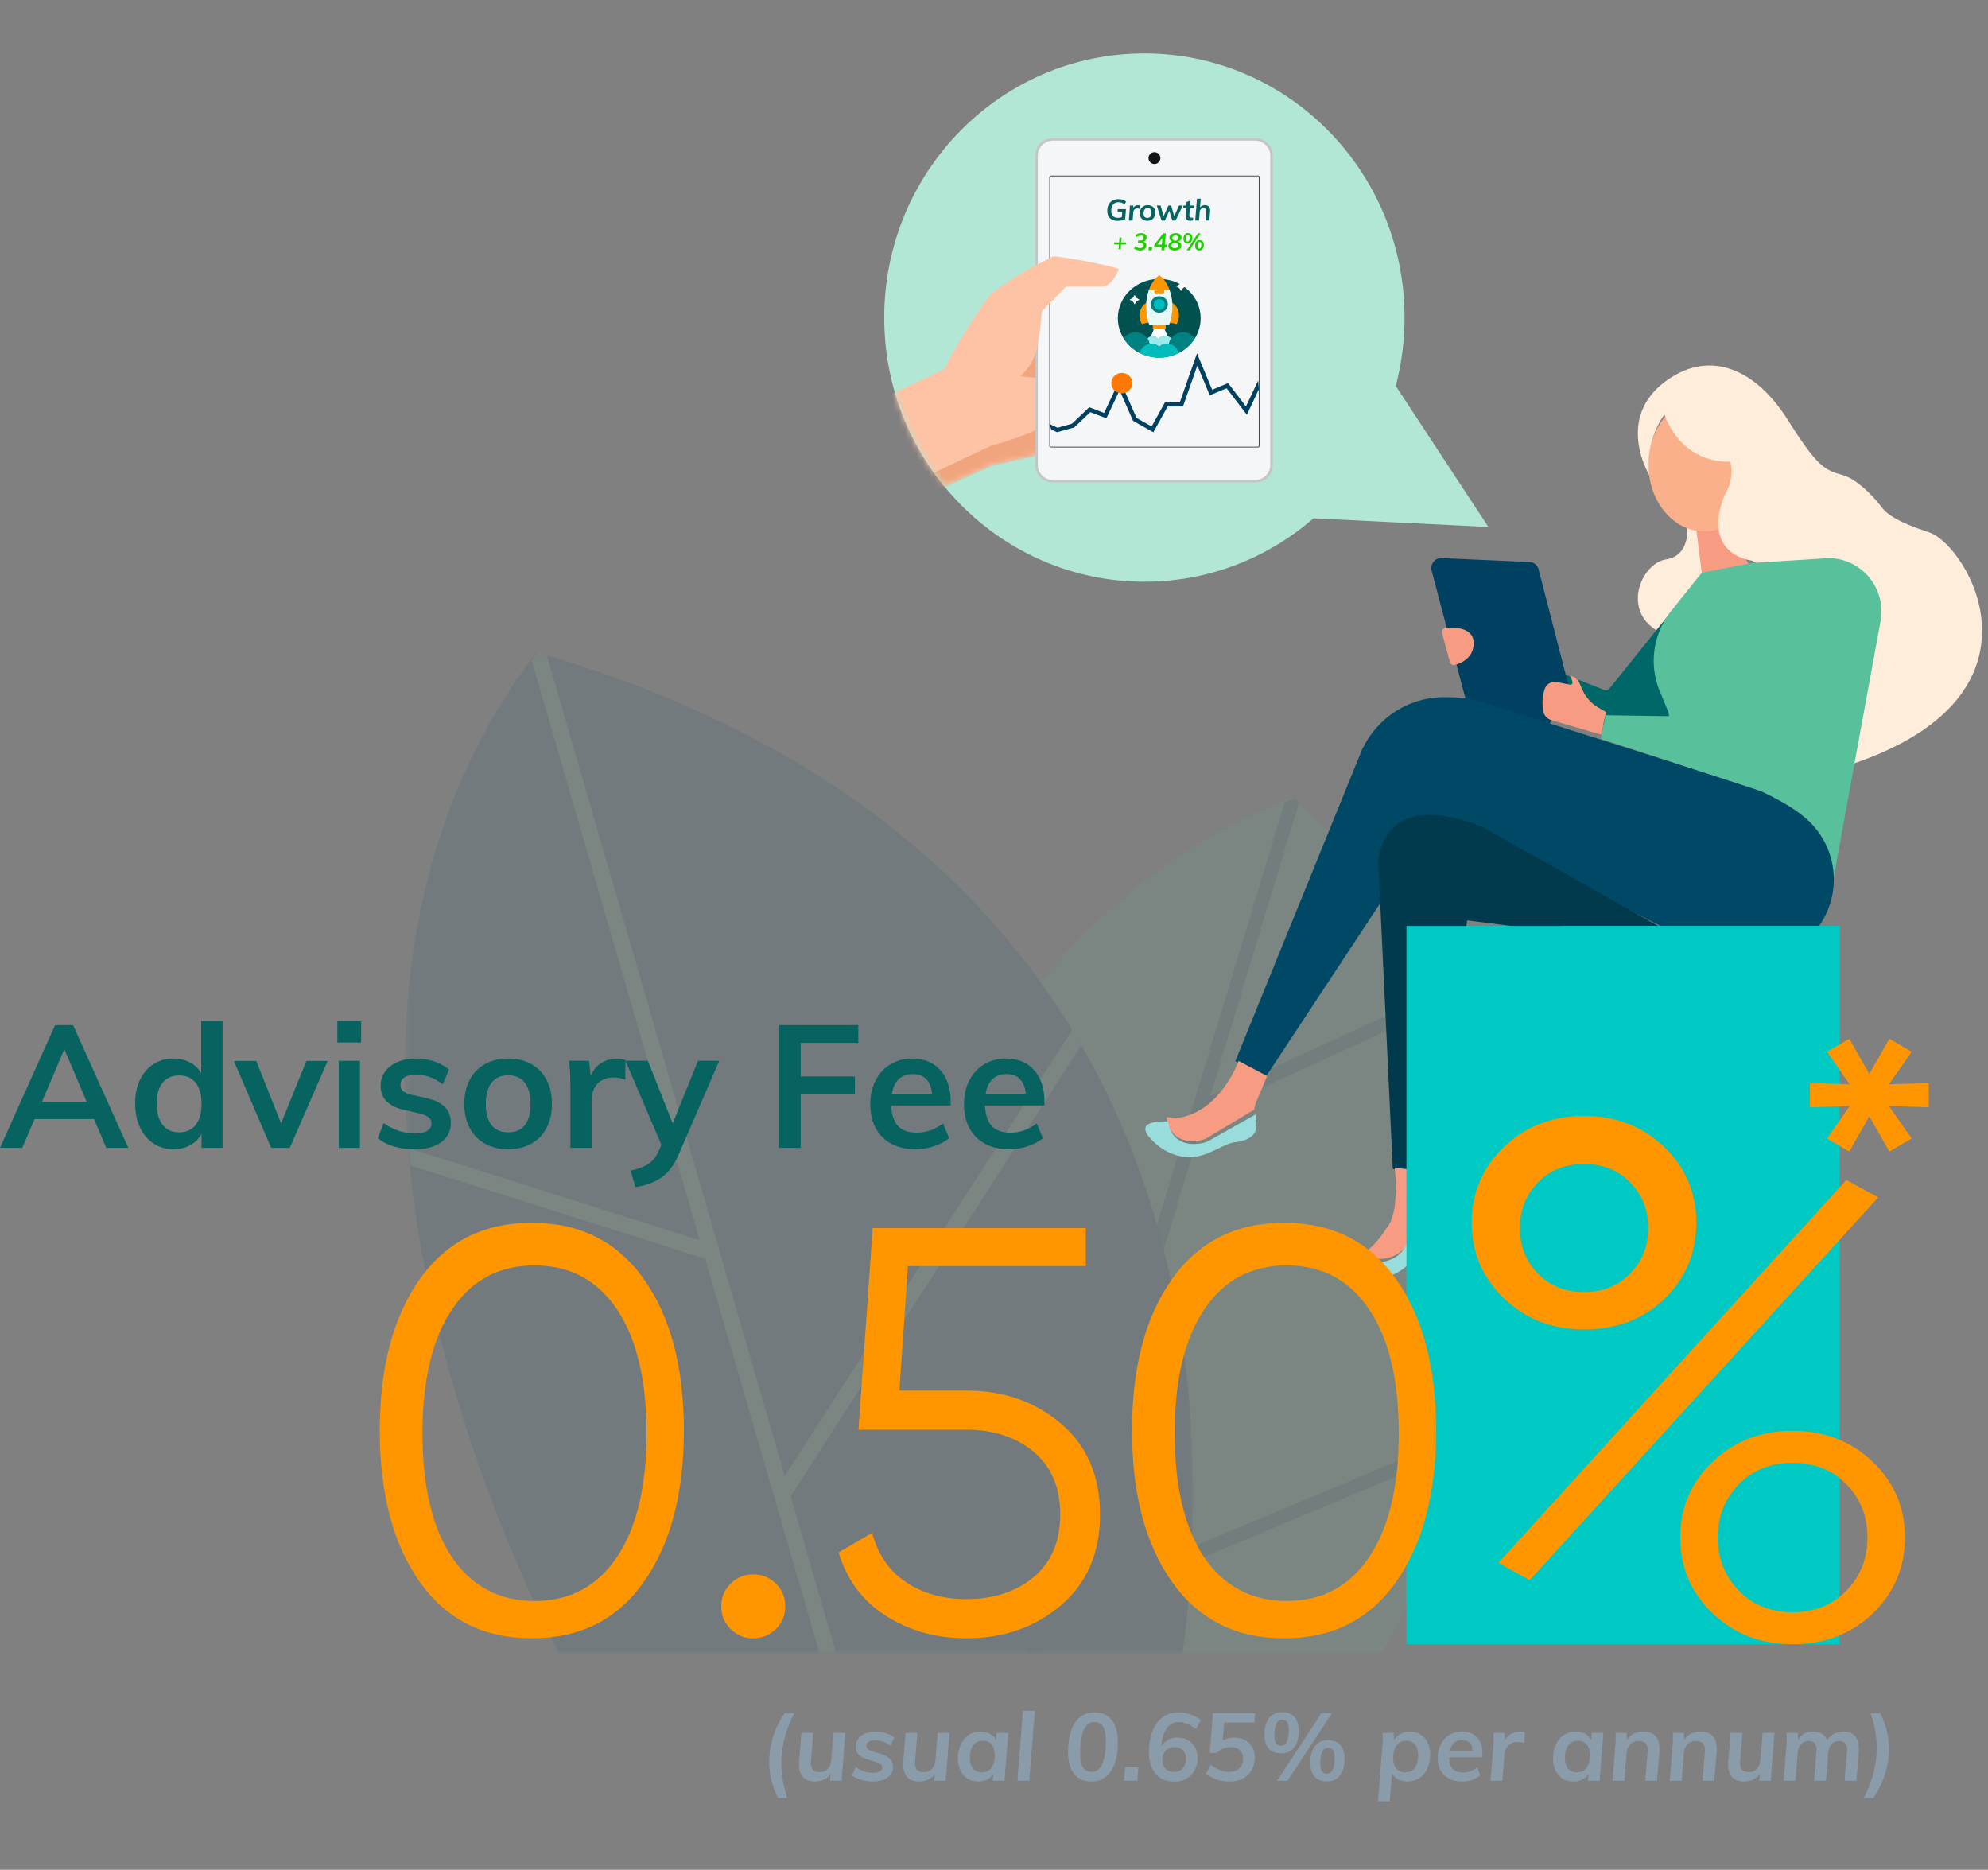<svg xmlns="http://www.w3.org/2000/svg" xmlns:xlink="http://www.w3.org/1999/xlink" width="335" height="315" viewBox="0 0 335 315">
    <rect x="0" y="0" width="335" height="315" fill="#808080" stroke="none"/>
    <defs>
        <path id="a" d="M.364.028H119.97v143.934H.364z"/>
        <path id="c" d="M.575.028h91.004v143.934H.575z"/>
        <path id="e" d="M.347.447h132.864v168.562H.347z"/>
        <path id="g" d="M.095.447H113.7V169.01H.095z"/>
        <path id="i" d="M86.2 56.02l15.61 23.755-29.47-1.457C64.676 84.978 54.722 89 43.842 89 19.63 89 0 69.076 0 44.5 0 19.923 19.629 0 43.842 0c24.213 0 43.842 19.923 43.842 44.5 0 3.984-.516 7.846-1.483 11.52z"/>
        <path id="k" d="M6.996 28.66c1.767 0 19.801-9.153 28.514-12.612 9.297-1.98 12.146-2.62 19.511-6.46 12.251-1.735 19.256-2.303 20.462-3.76 1.385-1.344.559-1.94-.098-2.14-.437-.132-3.494-.078-9.17.163L27.265.056 0 12.99c1.87 5.042 3.308 8.86 4.313 11.455 1.51 3.892 2.137 4.213 2.683 4.213z"/>
    </defs>
    <g fill="none" fill-rule="evenodd">
        <g opacity=".107">
            <g transform="translate(132.55 134.447)">
                <mask id="b" fill="#fff">
                    <use xlink:href="#a"/>
                </mask>
                <path fill="#59C09C" d="M.364 130.868S15.227 25.948 85.179.028c68.298 58.152 14.98 144.134 14.98 144.134L24.795 198.14.364 130.868z" mask="url(#b)"/>
            </g>
            <g transform="translate(156.805 134.447)">
                <mask id="d" fill="#fff">
                    <use xlink:href="#c"/>
                </mask>
                <path fill="#006769" d="M1.797 57.049l29.917 36.083L59.707.673c.542-.215 1.08-.439 1.63-.645.268.23.516.462.78.691L47.125 50.24 86.63 32.193c.18.373.347.747.521 1.12l.451.997-41.378 18.9-24.986 82.526 70.34-29.449c-.25.96-.503 1.913-.766 2.846l-70.45 29.496L2.62 197.227l-1.264.914-.781-2.165 30.33-100.177L.617 59.268c.388-.74.781-1.48 1.18-2.22" mask="url(#d)"/>
            </g>
            <g transform="translate(67.867 109.4)">
                <mask id="f" fill="#fff">
                    <use xlink:href="#e"/>
                </mask>
                <path fill="#004966" d="M30.46 176.852S-31.665 71.646 22.55.447C170.17 43.553 127.48 188.957 127.48 188.957l-97.02-12.105z" mask="url(#f)"/>
            </g>
            <g transform="translate(68.765 109.4)">
                <mask id="h" fill="#fff">
                    <use xlink:href="#g"/>
                </mask>
                <path fill="#59C09C" d="M21.82.447c.514.151 1.018.306 1.532.458l40.121 138.359 48.687-75.535c.526.853 1.037 1.707 1.54 2.566L64.464 142.68l11.577 39.925-2.9-.36-23.08-79.59v.002L.364 86.922c-.099-.964-.19-1.93-.27-2.9l49.068 15.535L20.82 1.811c.335-.453.655-.911 1-1.364" mask="url(#h)"/>
            </g>
        </g>
        <g transform="translate(149 9)">
            <mask id="j" fill="#fff">
                <use xlink:href="#i"/>
            </mask>
            <use fill="#B2E7D6" fill-rule="nonzero" xlink:href="#i"/>
            <g mask="url(#j)">
                <path fill="#F0A57E" d="M28.962 40.806l6.073 1.917-3.037 14.953c-9.327.598-13.991.598-13.991 0 0-.599 1.642-5.239 4.927-13.92l6.028-2.95z"/>
                <path fill="#FFDBC8" d="M34.927 35.422v.998c.567.235 1.398.278 2.125.318.484.027 1.253-.079 2.305-.318l-4.43-.998z"/>
                <g transform="translate(-17.048 53.101)">
                    <mask id="l" fill="#fff">
                        <use xlink:href="#k"/>
                    </mask>
                    <use fill="#FEC3A4" xlink:href="#k"/>
                    <path fill="#F0A57E" d="M6.996 28.935s4.824-1.604 10.463-4.15c6.211-2.803 13.484-6.648 18.05-8.462 9.298-1.98 12.147-2.62 19.512-6.46C67.272 8.13 74.277 7.562 75.483 6.105c1.385-1.344.559-1.94-.098-2.14-.437-.132-3.494-.078-9.17.163-3.256-.108-8.053-.576-14.39-1.402-2.703 3.38-5.229 7.139-16.77 10.265C22.123 19 19.683 20.63 5.945 26.126c-2.002 1.138 1.05 2.809 1.05 2.809z" mask="url(#l)"/>
                </g>
                <path fill="#FAB08A" d="M50.504 61.257c4.547-.654 7.227-1.201 7.931-2.051 1.385-1.345.56-1.942-.097-2.14-.374-.114-2.66-.09-6.855.069-.717.027-1.777 2.92-.979 4.122zM51.939 49.677c2.07-1.07 6.53-7.043 7.177-7.933.46-.995.54-1.995.46-2.572-.082-.576-.46-.576-.915-.663-1.172.186-2.14.614-2.904 1.286-3.147 6.24-4.42 9.533-3.818 9.882z"/>
                <path fill="#F0A57E" d="M51.939 49.677c.987-.51 2.519-2.137 3.92-3.795-1.44-2.219 1.211-6.266 1.91-7.173-.521.154-1.932.62-4.232 1.398-1.667 6.031-2.2 9.221-1.598 9.57z"/>
                <path fill="#FAB08A" d="M53.805 39.171c0 .3 2.455-1.55 3.56-2.834 1.05-1.218 2.143-3.072 2.143-3.821 0-.75-.61-1.085-1.196-1.085-.513 0-2.23.627-5.153 1.883-.25 3.905-.035 5.857.646 5.857z"/>
                <path fill="#F0A57E" d="M53.805 39.171c0 .227 1.414-.783 2.58-1.845-.222-2.337.086-4.918.086-5.344-.347.074-1.451.518-3.312 1.332-.134 2.036-.167 3.354-.101 3.955.175 1.59.747 1.934.747 1.902z"/>
                <path fill="#FAB08A" d="M48.708 22.778c1.237-1 2.158-1.501 2.761-1.501.906 0 1.494.265 1.937.971.296.47.236 1.207-.18 2.208l-4.518-1.678z"/>
                <path fill="#F0A57E" d="M48.708 22.778c.513-.398.882-.67 1.106-.817 1.01.359 2.706.977 3.723 1.517-.039.194-.142.52-.311.978l-4.518-1.678z"/>
                <g>
                    <g transform="translate(25.469 14.286)">
                        <path fill="#C5C6C7" d="M2.907 0h34.186C38.7 0 40 1.26 40 2.813v52.374C40 56.741 38.699 58 37.093 58H2.907C1.3 58 0 56.74 0 55.187V2.813C0 1.259 1.301 0 2.907 0z"/>
                        <path fill="#F5F6F8" d="M3.045.402h33.91c1.452 0 2.63 1.14 2.63 2.545v52.106c0 1.406-1.178 2.545-2.63 2.545H3.045c-1.452 0-2.63-1.14-2.63-2.545V2.947C.415 1.54 1.593.402 3.045.402z"/>
                        <path fill="#4A4A4A" fill-rule="nonzero" d="M2.63 6.43a.136.136 0 0 0-.139.134v45.274c0 .074.062.134.139.134h34.879c.076 0 .138-.06.138-.134V6.564a.136.136 0 0 0-.138-.134H2.629zm0-.134h34.879c.153 0 .276.12.276.268v45.274a.272.272 0 0 1-.276.268H2.629a.272.272 0 0 1-.276-.268V6.564c0-.148.124-.268.277-.268z"/>
                        <ellipse cx="20.069" cy="3.349" fill="#111316" rx="1" ry="1"/>
                        <path d="M20.138 56.727c-.84 0-1.522-.66-1.522-1.473 0-.814.682-1.473 1.522-1.473.841 0 1.523.66 1.523 1.473 0 .814-.682 1.473-1.523 1.473zm0-.133c.765 0 1.384-.6 1.384-1.34 0-.74-.62-1.34-1.384-1.34-.764 0-1.384.6-1.384 1.34 0 .74.62 1.34 1.384 1.34z"/>
                    </g>
                </g>
                <g fill-rule="nonzero">
                    <path fill="#066360" d="M39.365 26.229h1.371l-.132 1.707a2.37 2.37 0 0 1-.596.196c-.232.046-.468.07-.709.07a1.95 1.95 0 0 1-.919-.203 1.368 1.368 0 0 1-.586-.581c-.134-.252-.2-.55-.2-.894 0-.4.076-.75.228-1.046.152-.298.37-.526.652-.686.283-.16.614-.24.993-.24.535 0 .965.14 1.29.42l-.26.47a1.695 1.695 0 0 0-.48-.287 1.493 1.493 0 0 0-.545-.083c-.386.003-.685.133-.896.388-.212.255-.317.607-.317 1.054 0 .38.093.672.279.874.186.202.463.303.832.303.23 0 .454-.035.67-.105l.067-.892h-.777l.035-.465zm3.44-.661c.102 0 .189.013.26.04l-.051.566a.842.842 0 0 0-.33-.06c-.22 0-.391.06-.513.182a.738.738 0 0 0-.203.494l-.112 1.367h-.634l.147-1.813c.013-.227.02-.399.02-.516 0-.09-.002-.157-.005-.2h.594l.01.385a.783.783 0 0 1 .333-.328c.147-.078.309-.117.485-.117zm1.552 2.629c-.26 0-.487-.051-.68-.153a1.078 1.078 0 0 1-.447-.433 1.318 1.318 0 0 1-.157-.656c0-.28.055-.526.165-.736.11-.21.265-.373.464-.486.2-.114.432-.17.696-.17.257 0 .482.051.675.155.193.103.341.249.444.436.104.187.155.404.155.65 0 .284-.054.531-.162.742a1.14 1.14 0 0 1-.46.483 1.385 1.385 0 0 1-.693.168zm0-.486a.582.582 0 0 0 .51-.253c.117-.169.176-.393.176-.673 0-.237-.055-.42-.165-.546-.11-.127-.269-.19-.475-.19-.227 0-.4.084-.518.252-.118.169-.178.392-.178.669 0 .494.217.74.65.74zm5.32-2.083h.634l-1.209 2.529h-.553l-.508-1.653-.751 1.653h-.553l-.803-2.53h.635l.523 1.778.797-1.777h.462l.523 1.793.802-1.793zm1.739 1.602c-.024.297.103.446.38.446.078 0 .166-.012.264-.035l-.04.49c-.112.04-.25.06-.416.06-.268 0-.473-.069-.615-.207-.142-.139-.213-.34-.213-.604 0-.05.002-.088.005-.115l.091-1.166h-.492l.04-.471h.488l.05-.616.65-.21-.065.826h.685l-.04.47h-.68l-.092 1.132zm2.633-1.667c.287 0 .505.077.652.233.147.155.221.381.221.678 0 .064-.002.112-.005.145l-.127 1.538h-.63l.122-1.508a.747.747 0 0 0 .005-.1c0-.16-.04-.282-.119-.365-.08-.084-.197-.126-.353-.126-.196 0-.35.06-.462.178-.112.119-.176.281-.193.488l-.117 1.433h-.634l.294-3.686h.635l-.117 1.467a.906.906 0 0 1 .35-.278c.143-.065.302-.097.478-.097z"/>
                    <path fill="#1FCF00" d="M40.762 31.83l-.029.357h-.82l-.065.809h-.358l.065-.81h-.82l.028-.356h.82l.066-.81h.357l-.065.81h.82zm2.92-.124c.153.045.272.12.358.226.087.106.13.237.13.395a.82.82 0 0 1-.126.452.835.835 0 0 1-.365.307c-.16.073-.35.11-.569.11a1.74 1.74 0 0 1-.558-.088 1.424 1.424 0 0 1-.453-.244l.203-.377c.257.198.53.297.816.297.176 0 .312-.04.408-.119a.413.413 0 0 0 .145-.338c0-.136-.045-.237-.134-.303-.09-.065-.225-.098-.407-.098h-.373l.032-.412h.33c.183 0 .326-.04.428-.12a.409.409 0 0 0 .152-.341.327.327 0 0 0-.118-.268.507.507 0 0 0-.329-.097c-.265 0-.529.1-.792.297l-.142-.377c.12-.101.267-.181.443-.24s.359-.09.548-.092c.176 0 .333.03.47.088a.73.73 0 0 1 .318.25.643.643 0 0 1 .114.379.716.716 0 0 1-.138.438.795.795 0 0 1-.385.273l-.005.002zm.897.897h.569l-.045.561h-.569l.045-.56zm3.13-.4l-.033.404h-.41l-.044.557h-.512l.044-.557h-1.263l.029-.384 1.498-1.911h.431l-.15 1.89h.41zm-1.678 0h.756l.081-1.074-.837 1.074zm2.508-.511a.724.724 0 0 1-.348-.244.626.626 0 0 1-.13-.391c0-.163.045-.303.136-.42a.842.842 0 0 1 .378-.27 1.55 1.55 0 0 1 .554-.091c.19 0 .357.028.502.086.144.057.258.14.339.248a.613.613 0 0 1 .122.379c0 .17-.053.319-.159.444a.84.84 0 0 1-.426.265c.17.045.304.129.402.25a.662.662 0 0 1 .146.427c0 .17-.048.318-.144.44a.906.906 0 0 1-.398.283c-.17.065-.362.098-.579.098-.328 0-.585-.068-.772-.204a.66.66 0 0 1-.28-.565c0-.182.058-.337.175-.467a.908.908 0 0 1 .487-.266l-.005-.002zm.017-.587c0 .128.044.23.13.304a.696.696 0 0 0 .35.149.787.787 0 0 0 .408-.167.418.418 0 0 0 .144-.33.333.333 0 0 0-.13-.282.588.588 0 0 0-.362-.099c-.17 0-.303.036-.398.109-.094.072-.142.177-.142.316zm.394 1.687a.75.75 0 0 0 .445-.12.39.39 0 0 0 .169-.337.367.367 0 0 0-.145-.303.806.806 0 0 0-.408-.146c-.42.05-.63.214-.63.489 0 .136.05.24.15.31.101.071.24.107.42.107zm2.192-.782c-.23 0-.407-.068-.53-.204-.123-.136-.185-.33-.185-.58 0-.297.067-.53.2-.702a.66.66 0 0 1 .552-.256c.23 0 .406.068.53.204.123.136.184.331.184.585 0 .302-.065.536-.197.703-.13.167-.316.25-.554.25zm.272 1.154h-.447l1.901-2.852h.447l-1.9 2.852zm-.276-1.478c.111 0 .194-.058.248-.174.054-.117.081-.284.081-.503 0-.142-.023-.247-.07-.315-.045-.068-.118-.102-.218-.102-.217 0-.325.227-.325.681 0 .142.023.246.069.313.046.066.117.1.215.1zm1.966 1.506c-.23 0-.407-.068-.53-.204-.123-.136-.185-.33-.185-.581 0-.3.066-.534.199-.703a.662.662 0 0 1 .552-.254c.23 0 .407.067.53.202.124.135.185.329.185.583 0 .301-.065.536-.197.705-.131.168-.316.252-.554.252zm0-.324c.108 0 .19-.058.243-.175.055-.116.082-.283.082-.502 0-.142-.023-.247-.07-.315-.045-.068-.118-.102-.219-.102-.214 0-.32.227-.32.681 0 .142.022.246.066.312.045.067.118.1.218.1z"/>
                </g>
                <g>
                    <path fill="#005150" d="M46.347 37.985c3.854 0 6.978 2.97 6.978 6.633s-3.124 6.633-6.978 6.633c-3.854 0-6.979-2.97-6.979-6.633 0-3.664 3.125-6.633 6.979-6.633"/>
                    <path fill="#FFF" d="M45.23 47.648c.36 0 .692.172.888.46a.029.029 0 0 0 .024.013.029.029 0 0 0 .021-.01 1.582 1.582 0 0 1 1.158-.496c.15 0 .296.021.433.06l-.508-1.239h-1.799l-.513 1.252c.094-.026.193-.04.296-.04"/>
                    <path fill="#9DE9E9" d="M44.683 48.927a.027.027 0 0 0 .011.018.03.03 0 0 0 .022.005 1.969 1.969 0 0 1 1.612.467.03.03 0 0 0 .019.007.03.03 0 0 0 .02-.007 1.969 1.969 0 0 1 1.615-.466.03.03 0 0 0 .017-.006.027.027 0 0 0 .012-.018c.052-.336.186-.655.386-.934a1.612 1.612 0 0 0-1.076-.405c-.47 0-.89.196-1.179.506a1.098 1.098 0 0 0-.912-.473 1.1 1.1 0 0 0-.887.439c.174.262.291.557.34.867"/>
                    <path fill="#008181" d="M44.711 48.923c-.171-1.096-1.166-1.938-2.367-1.938-.834 0-1.569.406-1.997 1.02a6.872 6.872 0 0 0 2.744 2.48c.122-.8.782-1.435 1.62-1.562M50.35 46.985c-1.202 0-2.196.842-2.368 1.938.839.127 1.499.762 1.62 1.562a6.873 6.873 0 0 0 2.745-2.48 2.425 2.425 0 0 0-1.997-1.02"/>
                    <path fill="#00BCBC" d="M47.674 48.9c-.513 0-.98.189-1.327.497a1.997 1.997 0 0 0-1.328-.497c-.98 0-1.792.689-1.928 1.585.972.489 2.08.766 3.256.766a7.238 7.238 0 0 0 3.256-.766c-.136-.896-.948-1.585-1.929-1.585"/>
                    <path fill="#FF9600" d="M44.157 42.688c0-.221.008-.441.025-.66-.686.367-1.158 1.184-1.158 2.13 0 .5.13.976.378 1.378a.131.131 0 0 0 .156.05 2.899 2.899 0 0 1 1.033-.193 8.434 8.434 0 0 1-.434-2.705M48.512 42.028c.016.219.025.439.025.66 0 .944-.15 1.873-.435 2.705.36.003.708.067 1.033.194a.131.131 0 0 0 .047.009.127.127 0 0 0 .11-.06c.247-.402.377-.878.377-1.378 0-.946-.472-1.763-1.157-2.13M45.256 45.704v.624a.14.14 0 0 0 .143.135h1.896a.14.14 0 0 0 .142-.135v-.624h-2.18"/>
                    <path fill="#E6F8F8" d="M48.08 39.834h-3.467a8.384 8.384 0 0 0-.485 2.854c0 1.043.182 2.068.526 2.964a.126.126 0 0 0 .119.079h3.148c.053 0 .1-.031.118-.079a8.354 8.354 0 0 0 .526-2.964 8.383 8.383 0 0 0-.485-2.854"/>
                    <path fill="#FF9600" d="M45.526 39.834v.45a.14.14 0 0 0 .142.135h1.357a.14.14 0 0 0 .143-.135v-.45h-1.642"/>
                    <path fill="#FF9600" d="M46.347 37.39a.13.13 0 0 0-.08.026c-.636.49-1.172 1.232-1.55 2.148-.04.098-.077.197-.113.297h3.486c-.036-.1-.074-.2-.114-.297-.378-.916-.914-1.658-1.55-2.148a.13.13 0 0 0-.08-.027"/>
                    <path fill="#007F7E" d="M46.347 40.906c.802 0 1.453.619 1.453 1.381 0 .763-.65 1.382-1.453 1.382s-1.453-.619-1.453-1.382c0-.762.65-1.38 1.453-1.38"/>
                    <path fill="#00BCBC" d="M46.347 41.401c.515 0 .932.397.932.886 0 .49-.417.887-.932.887-.515 0-.933-.397-.933-.887 0-.489.418-.886.933-.886"/>
                    <path fill="#FFF" d="M42.192 42.228a.08.08 0 0 1-.075-.047c-.159-.365-.276-.477-.66-.628a.077.077 0 0 1-.05-.07c0-.032.02-.06.05-.072.384-.15.501-.262.66-.627a.08.08 0 0 1 .075-.048.08.08 0 0 1 .075.048c.159.365.276.476.66.627.03.012.05.04.05.071 0 .031-.02.06-.05.071-.384.151-.501.263-.66.628a.08.08 0 0 1-.075.047M50.034 39.99a.083.083 0 0 1-.076-.048c-.163-.374-.283-.488-.676-.643a.079.079 0 0 1-.051-.073c0-.032.02-.06.05-.072.394-.155.514-.27.677-.643a.083.083 0 0 1 .076-.049c.034 0 .064.02.077.049.163.374.283.488.676.643.031.012.051.04.051.072 0 .032-.02.06-.05.073-.394.155-.514.269-.677.643a.083.083 0 0 1-.077.048"/>
                    <path fill="#004060" d="M61.111 60.877l-.482-.632-.517-.677-2.41-3.16-2.845 1.19-1.354-3.249-.358-.858-.18-.43-.2-.48-.316.902-.01.03-.308.877-1.786 5.09h-2.587l-2.401 4.344-.054-.03-.517-.29-2.856-1.61-2.263-5.144-2.027 4.289-.205.433-.311-.12-2.392-.918-2.716 2.58-2.039.566-.516.143-.33.092-.974-.463a16.515 16.515 0 0 1-.345-.948l1.39.66.259-.07.516-.145 1.65-.457 2.929-2.782 2.497.96.07-.15.517-1.094 2.05-4.338 2.827 6.422 2.27 1.279.278.156.238-.431 2.009-3.636h2.502l1.627-4.639.314-.894.694-1.982.256-.73.26.625.843 2.022.367.878 1.086 2.605 2.689-1.124 2.162 2.835.517.676.33.433L63 55.14c.063.48.104.964.124 1.455l-2.013 4.282z"/>
                    <path fill="#FF7900" d="M41.818 55.546c0 .953-.795 1.726-1.775 1.726-.98 0-1.776-.773-1.776-1.726s.795-1.726 1.776-1.726c.98 0 1.775.773 1.775 1.726z"/>
                </g>
                <path fill="#FEC3A4" d="M20.386 56.977c0-.35 3.192-2.64 4.474-4.974.855-1.556 1.418-4.397 1.688-8.524l4.066-4.179h6.099c1.126 0 2.173-1.408 2.749-2.763.025-.059.025 0 .073-.177.048-.178-5.528-1.54-11.012-2.205-4.508 2.362-6.1 3.168-10.506 6.315a83.46 83.46 0 0 0-7.831 12.648c6.8 2.807 10.2 4.093 10.2 3.86z"/>
            </g>
        </g>
        <path fill="#FFEDDC" d="M284.318 88.67s.596 4.956-3.574 5.575c-4.17.62-7.805 8.917-.816 12.393l8.56-10.948-.398-8.878-3.772 1.858z"/>
        <path fill="#F79C82" d="M294.734 95.06l-5.044-7.347-3.88 1.192.97 7.743s4.365 3.078 7.857-1.688"/>
        <path fill="#006769" d="M286.703 96.725l-15.564 19.362a.667.667 0 0 1-.733.18l-9.583-3.789 3.057 8.706s11.411 1.865 12.022 1.658c.612-.207 8.12-1.144 8.12-1.144l2.68-24.973z"/>
        <path fill="#FAB08A" d="M296.519 78.25c0 6.222-4.195 11.265-9.37 11.265-5.175 0-9.37-5.043-9.37-11.264 0-6.221 4.195-11.265 9.37-11.265 5.175 0 9.37 5.044 9.37 11.265"/>
        <path fill="#FFEDDC" d="M311.921 128.784c-12.088 4.044-1.025-25.278-1.025-25.278l-15.66-9.062s-8.543-.823-4.679-10.915c0 0 1.83-2.678 1.017-5.767 0 0-7.76.837-11.1-7.922 0 0-3.35 4.298-2.532 10.23 0 0-5.954-9.664 2.955-16.003 7.525-5.355 15.152-1.545 20.236 6.487 5.085 8.032 6.305 8.65 9.356 9.474 2.07.558 4.793 3.012 6.65 5.497 1.497 2.005 5.64 3.382 7.994 4.182 6.377 2.17 21.647 27.415-13.212 39.077"/>
        <path fill="#59C09C" d="M317.044 103.017c0-4.933-3.956-8.936-8.858-8.993l-.002-.003-.03.002-.073-.002c-.41 0-.812.03-1.207.084l-11.67.743-8.449 1.655-5.144 6.427a13.43 13.43 0 0 0-1.92 13.518l1.5 3.63.825 8.893s26.477 22.231 26.477 21.818c0-.414 8.363-45.93 8.363-45.93.123-.595.188-1.21.188-1.842"/>
        <path fill="#004060" d="M241.231 96.073l5.683 21.509c.12.54.494.987 1 1.193l12.257 4.985 4.221-7.97-5.118-19.855a1.662 1.662 0 0 0-1.524-1.254l-14.827-.658c-1.092-.051-1.932.967-1.692 2.05"/>
        <path fill="#F79C82" d="M264.692 113.847l.436.159c.46.22.821.591 1.02 1.045l.498 1.135a6.616 6.616 0 0 0 2.77 3.064l1.223.705-.834 3.805-8.392-2.451c-.733-.215-1.265-.825-1.355-1.555l-.077-.629a6.828 6.828 0 0 1 .33-3.076c.294-.849 1.217-1.339 2.123-1.127l2.12.418c.258.05.482-.174.418-.418l-.28-1.075zM242.998 106.623l1.325 4.912a.7.7 0 0 0 .87.482c1.115-.318 3.168-1.24 3.136-3.726-.034-2.577-3.181-2.641-4.714-2.52a.683.683 0 0 0-.617.852"/>
        <path fill="#004966" d="M254.647 143.026a15.17 15.17 0 0 1-11.294 5.03c-2.505 0-4.867-.61-6.951-1.686l-23.118 35.064-5.113-2.67 21.08-51.812c.028-.069.054-.138.084-.205l.313-.771.052-.02c2.494-5.04 7.669-8.505 13.653-8.505 2.106 0 4.5.103 6.75.925l45.41 14.373s5.539 2.282 8.701 5.046v.001a13.549 13.549 0 0 1 4.799 10.363c0 7.487-6.045 13.556-13.5 13.556-2.599 0-7.143-1.116-9.438-2.435-.326-.188-.653-.375-.987-.548l-30.44-15.706z"/>
        <path fill="#003A4C" d="M286.703 160.086l-39.467-5.033-6.878 42.602s-5.664-.413-5.664-.827-2.428-51.288-2.428-51.288-.202-13.235 17.6-6.204l36.837 20.75z"/>
        <path fill="#F79C82" d="M202.28 192.115a3.95 3.95 0 0 0 1.285-.498l7.784-4.68c.04-.42.142-.832.307-1.223l1.87-4.438-4.812-2.545s-2.642 7.624-9.116 9.382a5.74 5.74 0 0 1-2.035.165 18.767 18.767 0 0 0-.993-.067c.66 4.355 4.127 4.21 5.71 3.904"/>
        <path fill="#99DCDC" d="M195.135 192.996s2.253 1.955 5.324 1.955c3.072 0 5.734-2.346 7.782-2.542 1.807-.172 3.933-1.106 3.422-3.475a3.814 3.814 0 0 1-.067-1.192l-7.776 4.389a4.11 4.11 0 0 1-1.283.467c-1.582.286-5.046.422-5.705-3.661-2.495-.093-6.241.279-1.697 4.059"/>
        <path fill="#F79C82" d="M233.885 211.905c3.996-1.009 3.396-4.236 5.195-5.85 1.383-1.24 2.054-2.602 2.11-4.173a5.195 5.195 0 0 0-.412-.365s-.8-2.017-.6-4.236l-5.159-.527s.964 7.587-1.434 10.209c0 0-1.158 2.045-3.104 3.648.334.934 1.2 1.85 3.404 1.294"/>
        <path fill="#99DCDC" d="M230.246 215.678c1.797 0 6.191-.622 7.988-3.94 1.798-3.317 3.395-4.561 3.395-4.561s1.428-2.784-.787-5.016c-.055 1.615-.726 3.014-2.108 4.29-1.798 1.66-1.199 4.977-5.193 6.013-2.202.572-3.067-.37-3.402-1.329-.34.289-.705.564-1.091.811-2.597 1.659-.6 3.732 1.198 3.732"/>
        <path fill="#59C09C" d="M307.2 97.626l-8.421 19.919c-.863 2.037-2.831 3.342-4.992 3.309l-23.228-.362-.812 3.967 26.885 8.785c4.328 1.414 8.993-.777 10.789-5.066l9.623-24.327-9.844-6.225z"/>
        <path fill="#00C9C3" d="M263 177h47v-21h-47z"/>
        <path fill="#00C9C3" d="M237 277h73V156h-73z"/>
        <path fill="#FF9600" fill-rule="nonzero" d="M108.475 266.525C104.027 272.842 97.743 276 89.62 276c-8.121 0-14.422-3.174-18.901-9.523C66.24 260.127 64 251.635 64 241s2.24-19.127 6.72-25.477C75.2 209.174 81.5 206 89.62 206c8.122 0 14.422 3.174 18.902 9.523 4.48 6.35 6.72 14.842 6.72 25.477s-2.257 19.144-6.768 25.525zm-32.346-4.21c3.357 4.935 8.004 7.403 13.942 7.403 5.938 0 10.569-2.468 13.893-7.404s4.985-11.89 4.985-20.865c0-8.975-1.661-15.93-4.985-20.866-3.324-4.936-7.955-7.404-13.893-7.404-5.938 0-10.57 2.468-13.893 7.404-3.324 4.936-4.986 11.891-4.986 20.866 0 8.974 1.646 15.93 4.937 20.865zm54.625 12.119c-1.046 1.044-2.32 1.566-3.825 1.566-1.503 0-2.778-.522-3.825-1.566-1.046-1.045-1.569-2.317-1.569-3.819 0-1.5.523-2.774 1.57-3.818 1.046-1.044 2.32-1.566 3.824-1.566s2.779.522 3.825 1.566c1.046 1.044 1.57 2.317 1.57 3.818 0 1.502-.524 2.774-1.57 3.819zm32.106-40.167c6.256 0 11.57 1.86 15.944 5.58 4.373 3.72 6.56 8.816 6.56 15.286 0 6.47-2.187 11.566-6.56 15.286-4.373 3.72-9.688 5.581-15.944 5.581-5.044 0-9.545-1.246-13.503-3.737-3.958-2.49-6.64-6.065-8.044-10.724l5.65-3.3c.958 3.623 2.857 6.39 5.698 8.298 2.84 1.909 6.24 2.863 10.199 2.863 4.596 0 8.379-1.245 11.347-3.736 2.969-2.491 4.453-6.001 4.453-10.53 0-4.53-1.484-8.04-4.453-10.531-2.968-2.491-6.75-3.737-11.347-3.737h-18.195l2.394-33.969h35.91v6.406h-29.973l-1.436 20.964h11.3zm72.372 32.258C230.785 272.842 224.5 276 216.38 276c-8.122 0-14.422-3.174-18.902-9.523-4.48-6.35-6.72-14.842-6.72-25.477s2.24-19.127 6.72-25.477c4.48-6.349 10.78-9.523 18.902-9.523 8.121 0 14.422 3.174 18.901 9.523 4.48 6.35 6.72 14.842 6.72 25.477s-2.256 19.144-6.768 25.525zm-32.345-4.21c3.356 4.935 8.003 7.403 13.941 7.403 5.938 0 10.57-2.468 13.893-7.404 3.324-4.936 4.986-11.89 4.986-20.865 0-8.975-1.662-15.93-4.986-20.866s-7.955-7.404-13.893-7.404c-5.938 0-10.569 2.468-13.893 7.404s-4.986 11.891-4.986 20.866c0 8.974 1.646 15.93 4.938 20.865zM266.926 223.96c-5.36 0-9.855-1.738-13.483-5.215-3.629-3.476-5.443-7.73-5.443-12.765s1.814-9.29 5.443-12.766c3.628-3.476 8.123-5.214 13.483-5.214 5.36 0 9.855 1.738 13.483 5.214 3.629 3.476 5.443 7.731 5.443 12.766 0 5.034-1.773 9.29-5.32 12.765-3.545 3.477-8.08 5.215-13.606 5.215zm-7.777-9.41c2.025 2.078 4.618 3.117 7.777 3.117 3.16 0 5.752-1.04 7.777-3.117 2.025-2.078 3.038-4.635 3.038-7.671 0-3.037-1.013-5.594-3.038-7.672-2.025-2.077-4.618-3.116-7.777-3.116-3.16 0-5.752 1.039-7.777 3.116-2.025 2.078-3.038 4.635-3.038 7.672 0 3.036 1.013 5.593 3.038 7.671zm-6.643 48.725l58.614-64.487 5.374 2.937-58.739 64.487-5.249-2.937zm63.051 8.57c-3.628 3.437-8.123 5.155-13.483 5.155-5.36 0-9.855-1.738-13.483-5.214-3.629-3.476-5.443-7.731-5.443-12.766 0-5.034 1.814-9.29 5.443-12.765 3.628-3.477 8.123-5.215 13.483-5.215 5.36 0 9.855 1.738 13.483 5.215 3.629 3.476 5.443 7.73 5.443 12.765s-1.814 9.31-5.443 12.826zm-22.556-3.875c2.363 2.424 5.387 3.636 9.073 3.636 3.686 0 6.71-1.212 9.073-3.636 2.363-2.424 3.544-5.407 3.544-8.95 0-3.543-1.181-6.526-3.544-8.95-2.363-2.424-5.387-3.636-9.073-3.636-3.686 0-6.71 1.212-9.073 3.636-2.363 2.424-3.544 5.407-3.544 8.95 0 3.543 1.181 6.526 3.544 8.95zM325 182.454v4.092l-6.691-.22 3.823 5.482-3.75 2.192-3.382-5.92-3.382 5.92-3.75-2.192 3.823-5.481-6.691.22v-4.093l6.691.22-3.823-5.482 3.75-2.192 3.382 5.92 3.382-5.92 3.75 2.192-3.823 5.481z"/>
        <path fill="#066360" fill-rule="nonzero" d="M17.903 193.378l-2.047-4.851H5.823l-2.075 4.85H0l9.283-20.68h3.027l9.312 20.68h-3.72zm-10.84-7.756h7.553l-3.776-8.859-3.777 8.86zM37.506 172v21.378H33.96v-2.353a4.694 4.694 0 0 1-1.902 1.902c-.827.455-1.769.683-2.826.683-1.249 0-2.364-.32-3.344-.959s-1.744-1.544-2.292-2.715c-.547-1.172-.821-2.513-.821-4.023 0-1.51.269-2.837.807-3.98.538-1.142 1.297-2.028 2.277-2.657.98-.63 2.105-.944 3.373-.944 1.038 0 1.966.218 2.782.653a4.58 4.58 0 0 1 1.889 1.845V172h3.603zm-7.322 18.763c1.191 0 2.119-.416 2.782-1.248.663-.833.994-2.014.994-3.544 0-1.53-.326-2.711-.98-3.544-.653-.832-1.576-1.249-2.767-1.249-1.211 0-2.148.412-2.811 1.235-.663.823-.995 1.99-.995 3.5 0 1.53.332 2.72.995 3.572.663.852 1.59 1.278 2.782 1.278zm21.448-12.024h3.575l-6.371 14.639h-3.142l-6.285-14.64h3.777l4.18 10.515 4.266-10.514zm5.45 14.639V178.71h3.574v14.668H57.08zm-.232-21.32h4.008v3.573H56.85v-3.573zM69.94 193.61c-2.633 0-4.728-.62-6.285-1.859l1.01-2.556c1.556 1.162 3.334 1.743 5.332 1.743.865 0 1.533-.145 2.004-.436.47-.29.706-.697.706-1.22 0-.445-.163-.799-.49-1.06-.327-.261-.884-.489-1.672-.683l-2.421-.551c-2.653-.581-3.979-1.946-3.979-4.096 0-.89.25-1.68.75-2.367.5-.688 1.2-1.225 2.104-1.612.904-.387 1.95-.581 3.143-.581a9.44 9.44 0 0 1 2.998.48c.96.319 1.806.779 2.537 1.379l-1.067 2.469c-1.46-1.085-2.96-1.627-4.497-1.627-.827 0-1.47.155-1.932.465-.461.31-.692.736-.692 1.278 0 .426.14.765.418 1.017.279.251.755.464 1.427.639l2.48.551c1.441.33 2.493.838 3.156 1.525.663.688.995 1.583.995 2.687 0 1.355-.538 2.43-1.614 3.224-1.077.794-2.547 1.191-4.411 1.191zm15.711 0c-1.48 0-2.782-.31-3.906-.93a6.326 6.326 0 0 1-2.594-2.657c-.606-1.152-.909-2.503-.909-4.052 0-1.55.303-2.9.909-4.052a6.326 6.326 0 0 1 2.594-2.658c1.124-.62 2.427-.929 3.906-.929 1.461 0 2.749.31 3.864.93a6.349 6.349 0 0 1 2.58 2.657c.605 1.152.908 2.503.908 4.052 0 1.55-.303 2.9-.908 4.052a6.349 6.349 0 0 1-2.58 2.657c-1.115.62-2.403.93-3.864.93zm-.028-2.847c1.23 0 2.167-.401 2.81-1.205.644-.804.966-2 .966-3.587 0-1.569-.327-2.764-.98-3.587-.653-.823-1.576-1.235-2.768-1.235-1.21 0-2.142.412-2.796 1.235-.653.823-.98 2.018-.98 3.587 0 1.588.322 2.783.966 3.587.643.804 1.57 1.205 2.782 1.205zm18.335-12.402c.557 0 1.038.077 1.441.232l-.029 3.312a4.978 4.978 0 0 0-1.902-.378c-1.23 0-2.167.358-2.811 1.075-.644.716-.966 1.665-.966 2.846v7.93h-3.575v-10.515c0-1.549-.077-2.934-.23-4.153h3.373l.288 2.585c.365-.95.942-1.675 1.73-2.179.788-.503 1.681-.755 2.68-.755zm17.24.349l-6.775 15.655c-.77 1.82-1.75 3.147-2.94 3.98-1.193.832-2.663 1.384-4.412 1.655l-.807-2.788c1.365-.31 2.388-.702 3.07-1.177.683-.474 1.235-1.176 1.658-2.106l.461-1.074-6.054-14.145h3.777l4.18 10.543 4.267-10.543h3.574zm10.032 14.668v-20.68h13.405v2.99h-9.715v5.665h9.139v3.02h-9.14v9.005h-3.69zm28.973-7.146h-10.033c.077 1.569.466 2.726 1.168 3.471.701.746 1.744 1.119 3.128 1.119 1.595 0 3.075-.523 4.44-1.569l1.037 2.498c-.692.562-1.542 1.012-2.551 1.35a9.586 9.586 0 0 1-3.07.509c-2.383 0-4.257-.678-5.622-2.033-1.364-1.356-2.047-3.215-2.047-5.577 0-1.491.298-2.817.894-3.98.596-1.161 1.432-2.066 2.508-2.715s2.297-.973 3.661-.973c2 0 3.58.653 4.743 1.96 1.162 1.308 1.744 3.104 1.744 5.388v.552zm-6.4-5.286c-.961 0-1.744.286-2.35.857-.605.571-.994 1.399-1.167 2.483h6.774c-.115-1.103-.446-1.936-.994-2.498-.548-.561-1.302-.842-2.263-.842zM176 186.232h-10.032c.076 1.569.466 2.726 1.167 3.471.702.746 1.744 1.119 3.128 1.119 1.595 0 3.075-.523 4.44-1.569l1.038 2.498c-.692.562-1.543 1.012-2.552 1.35a9.586 9.586 0 0 1-3.07.509c-2.383 0-4.257-.678-5.622-2.033-1.364-1.356-2.047-3.215-2.047-5.577 0-1.491.298-2.817.894-3.98.596-1.161 1.432-2.066 2.508-2.715 1.077-.649 2.297-.973 3.662-.973 1.998 0 3.58.653 4.742 1.96 1.163 1.308 1.744 3.104 1.744 5.388v.552zm-6.4-5.286c-.961 0-1.744.286-2.35.857-.605.571-.994 1.399-1.167 2.483h6.775c-.116-1.103-.447-1.936-.995-2.498-.548-.561-1.302-.842-2.263-.842z"/>
        <path fill="#8A9BA9" fill-rule="nonzero" d="M131.104 302.912c-.523-1.077-.901-2.096-1.136-3.056a12.353 12.353 0 0 1-.352-2.944c0-.384.016-.773.048-1.168.096-1.237.344-2.432.744-3.584.4-1.152 1-2.336 1.8-3.552h1.648c-.704 1.419-1.213 2.677-1.528 3.776a16.691 16.691 0 0 0-.6 3.36c-.043.64-.064 1.11-.064 1.408 0 .864.077 1.755.232 2.672.155.917.413 1.947.776 3.088h-1.568zm11.344-10.992l-.64 8.08h-1.936l.096-1.152c-.277.405-.643.72-1.096.944a3.366 3.366 0 0 1-1.512.336c-.885 0-1.56-.243-2.024-.728-.464-.485-.696-1.192-.696-2.12 0-.213.005-.379.016-.496l.384-4.864h2l-.384 4.736-.016.304c0 1.056.485 1.584 1.456 1.584.576 0 1.037-.19 1.384-.568.347-.379.547-.899.6-1.56l.368-4.496h2zm4.608 8.208c-1.312 0-2.49-.341-3.536-1.024l.688-1.392c.907.63 1.872.944 2.896.944 1.035 0 1.552-.299 1.552-.896 0-.277-.136-.488-.408-.632-.272-.144-.707-.307-1.304-.488-.565-.16-1.035-.32-1.408-.48a2.576 2.576 0 0 1-.952-.696c-.261-.304-.392-.701-.392-1.192 0-.768.31-1.387.928-1.856.619-.47 1.44-.704 2.464-.704.597 0 1.173.09 1.728.272.555.181 1.019.432 1.392.752l-.672 1.36c-.8-.608-1.627-.912-2.48-.912-.501 0-.885.08-1.152.24a.772.772 0 0 0-.4.704c0 .288.136.504.408.648.272.144.712.307 1.32.488.587.17 1.061.333 1.424.488.363.155.675.387.936.696.261.31.392.71.392 1.2 0 .779-.31 1.387-.928 1.824-.619.437-1.45.656-2.496.656zM160 291.92l-.64 8.08h-1.936l.096-1.152c-.277.405-.643.72-1.096.944a3.366 3.366 0 0 1-1.512.336c-.885 0-1.56-.243-2.024-.728-.464-.485-.696-1.192-.696-2.12 0-.213.005-.379.016-.496l.384-4.864h2l-.384 4.736-.016.304c0 1.056.485 1.584 1.456 1.584.576 0 1.037-.19 1.384-.568.347-.379.547-.899.6-1.56l.368-4.496h2zm9.904 0l-.64 8.08h-1.968l.096-1.12a2.827 2.827 0 0 1-1.08.92 3.224 3.224 0 0 1-1.448.328c-.683 0-1.283-.157-1.8-.472-.517-.315-.92-.768-1.208-1.36-.288-.592-.432-1.283-.432-2.072 0-.885.16-1.67.48-2.352.32-.683.768-1.213 1.344-1.592.576-.379 1.243-.568 2-.568.597 0 1.117.123 1.56.368.443.245.787.592 1.032 1.04l.096-1.2h1.968zm-4.416 6.656c.661 0 1.184-.256 1.568-.768.384-.512.576-1.205.576-2.08 0-.8-.176-1.41-.528-1.832-.352-.421-.853-.632-1.504-.632-.683 0-1.216.256-1.6.768-.384.512-.576 1.216-.576 2.112 0 .779.179 1.379.536 1.8.357.421.867.632 1.528.632zM171.44 300l.944-11.776h2L173.44 300h-2zm12.496.128c-1.29 0-2.272-.43-2.944-1.288-.672-.859-1.008-2.11-1.008-3.752 0-1.387.173-2.573.52-3.56.347-.987.85-1.741 1.512-2.264.661-.523 1.456-.784 2.384-.784 1.29 0 2.275.43 2.952 1.288.677.859 1.016 2.11 1.016 3.752 0 1.387-.173 2.573-.52 3.56-.347.987-.853 1.741-1.52 2.264-.667.523-1.464.784-2.392.784zm.048-1.616c.768 0 1.352-.448 1.752-1.344.4-.896.6-2.208.6-3.936 0-1.077-.16-1.87-.48-2.376-.32-.507-.816-.76-1.488-.76-.768 0-1.352.45-1.752 1.352-.4.901-.6 2.21-.6 3.928 0 1.077.16 1.87.48 2.376.32.507.816.76 1.488.76zm5.6-.752h2.24l-.176 2.24h-2.24l.176-2.24zm8.8-5.04c.672 0 1.267.147 1.784.44a3.1 3.1 0 0 1 1.208 1.224c.288.523.432 1.125.432 1.808 0 .757-.165 1.435-.496 2.032a3.637 3.637 0 0 1-1.376 1.408c-.587.341-1.253.512-2 .512-1.387 0-2.453-.435-3.2-1.304-.747-.87-1.12-2.104-1.12-3.704 0-1.344.203-2.52.608-3.528.405-1.008.979-1.784 1.72-2.328.741-.544 1.613-.816 2.616-.816.683 0 1.352.115 2.008.344.656.23 1.245.557 1.768.984l-.816 1.504a5.695 5.695 0 0 0-1.448-.88 3.78 3.78 0 0 0-1.432-.304c-.853 0-1.53.35-2.032 1.048-.501.699-.805 1.715-.912 3.048a2.907 2.907 0 0 1 1.112-1.088c.475-.267 1-.4 1.576-.4zm-.512 5.792c.587 0 1.061-.205 1.424-.616.363-.41.544-.947.544-1.608 0-.597-.176-1.072-.528-1.424-.352-.352-.821-.528-1.408-.528-.597 0-1.088.203-1.472.608-.384.405-.576.928-.576 1.568 0 .597.187 1.08.56 1.448.373.368.859.552 1.456.552zM208 292.72c.672 0 1.27.139 1.792.416.523.277.928.67 1.216 1.176.288.507.432 1.09.432 1.752 0 .821-.176 1.539-.528 2.152a3.563 3.563 0 0 1-1.488 1.416c-.64.33-1.387.496-2.24.496a6.788 6.788 0 0 1-2.176-.344 5.507 5.507 0 0 1-1.792-.984l.816-1.504c.96.79 2.005 1.184 3.136 1.184.715 0 1.277-.197 1.688-.592.41-.395.616-.933.616-1.616 0-.597-.184-1.07-.552-1.416-.368-.347-.872-.52-1.512-.52a3.28 3.28 0 0 0-1.28.248 2.836 2.836 0 0 0-1.024.728h-1.248l.528-6.704h7.136l-.128 1.6h-5.104l-.256 3.04c.576-.352 1.232-.528 1.968-.528zm7.888 2.672c-.907 0-1.603-.272-2.088-.816-.485-.544-.728-1.317-.728-2.32 0-1.184.261-2.117.784-2.8.523-.683 1.248-1.024 2.176-1.024.907 0 1.603.272 2.088.816.485.544.728 1.323.728 2.336 0 1.205-.259 2.141-.776 2.808-.517.667-1.245 1-2.184 1zM216.96 300h-1.76l7.488-11.392h1.76L216.96 300zm-1.088-5.904c.437 0 .763-.232.976-.696.213-.464.32-1.133.32-2.008 0-.565-.09-.984-.272-1.256-.181-.272-.47-.408-.864-.408-.853 0-1.28.907-1.28 2.72 0 .565.09.981.272 1.248.181.267.464.4.848.4zm7.744 6.016c-.907 0-1.603-.272-2.088-.816-.485-.544-.728-1.317-.728-2.32 0-1.195.261-2.13.784-2.808.523-.677 1.248-1.016 2.176-1.016.907 0 1.603.27 2.088.808.485.539.728 1.315.728 2.328 0 1.205-.259 2.144-.776 2.816-.517.672-1.245 1.008-2.184 1.008zm0-1.296c.427 0 .747-.232.96-.696.213-.464.32-1.133.32-2.008 0-.565-.09-.984-.272-1.256-.181-.272-.47-.408-.864-.408-.843 0-1.264.907-1.264 2.72 0 .565.088.981.264 1.248.176.267.461.4.856.4zm13.936-7.104c.672 0 1.27.157 1.792.472.523.315.928.768 1.216 1.36.288.592.432 1.283.432 2.072 0 .885-.16 1.67-.48 2.352-.32.683-.77 1.213-1.352 1.592-.581.379-1.25.568-2.008.568-.587 0-1.099-.12-1.536-.36a2.68 2.68 0 0 1-1.04-1.016l-.384 4.704h-1.984l.736-9.248c.043-.437.064-.944.064-1.52 0-.341-.005-.597-.016-.768h1.872l.032 1.232a2.73 2.73 0 0 1 1.088-1.056 3.22 3.22 0 0 1 1.568-.384zm-.736 6.864c.683 0 1.213-.253 1.592-.76s.568-1.208.568-2.104c0-.79-.179-1.395-.536-1.816-.357-.421-.861-.632-1.512-.632-.672 0-1.2.259-1.584.776-.384.517-.576 1.213-.576 2.088 0 .8.176 1.408.528 1.824.352.416.859.624 1.52.624zm7.392-2.512v.096c0 .79.192 1.392.576 1.808.384.416.944.624 1.68.624.928 0 1.76-.283 2.496-.848l.448 1.36c-.341.32-.79.57-1.344.752a5.475 5.475 0 0 1-1.712.272c-.821 0-1.541-.163-2.16-.488a3.395 3.395 0 0 1-1.424-1.384c-.33-.597-.496-1.29-.496-2.08 0-.864.173-1.635.52-2.312a3.91 3.91 0 0 1 1.44-1.584c.613-.379 1.31-.568 2.088-.568 1.077 0 1.928.312 2.552.936.624.624.936 1.501.936 2.632 0 .245-.016.507-.048.784h-5.552zm2.208-2.928c-1.141 0-1.84.619-2.096 1.856h3.808c.01-.587-.139-1.043-.448-1.368-.31-.325-.73-.488-1.264-.488zm9.744-1.408c.32 0 .592.043.816.128l-.16 1.808a2.622 2.622 0 0 0-1.04-.192c-.693 0-1.232.195-1.616.584-.384.39-.597.915-.64 1.576l-.352 4.368h-2l.464-5.792c.043-.725.064-1.275.064-1.648 0-.288-.005-.501-.016-.64h1.872l.032 1.232a2.483 2.483 0 0 1 1.048-1.048c.464-.25.973-.376 1.528-.376zm14.032.192l-.64 8.08h-1.968l.096-1.12a2.827 2.827 0 0 1-1.08.92 3.224 3.224 0 0 1-1.448.328c-.683 0-1.283-.157-1.8-.472-.517-.315-.92-.768-1.208-1.36-.288-.592-.432-1.283-.432-2.072 0-.885.16-1.67.48-2.352.32-.683.768-1.213 1.344-1.592.576-.379 1.243-.568 2-.568.597 0 1.117.123 1.56.368.443.245.787.592 1.032 1.04l.096-1.2h1.968zm-4.416 6.656c.661 0 1.184-.256 1.568-.768.384-.512.576-1.205.576-2.08 0-.8-.176-1.41-.528-1.832-.352-.421-.853-.632-1.504-.632-.683 0-1.216.256-1.6.768-.384.512-.576 1.216-.576 2.112 0 .779.179 1.379.536 1.8.357.421.867.632 1.528.632zm11.12-6.864c.907 0 1.592.248 2.056.744.464.496.696 1.219.696 2.168 0 .203-.005.357-.016.464l-.4 4.912h-1.984l.384-4.816c.01-.075.016-.181.016-.32 0-.512-.125-.901-.376-1.168-.25-.267-.621-.4-1.112-.4-.619 0-1.104.19-1.456.568-.352.379-.555.899-.608 1.56l-.368 4.576h-2l.464-5.792c.043-.437.064-.944.064-1.52 0-.341-.005-.597-.016-.768h1.872l.032 1.2a2.828 2.828 0 0 1 1.128-1.04c.475-.245 1.016-.368 1.624-.368zm9.648 0c.907 0 1.592.248 2.056.744.464.496.696 1.219.696 2.168 0 .203-.005.357-.016.464l-.4 4.912h-1.984l.384-4.816c.01-.075.016-.181.016-.32 0-.512-.125-.901-.376-1.168-.25-.267-.621-.4-1.112-.4-.619 0-1.104.19-1.456.568-.352.379-.555.899-.608 1.56l-.368 4.576h-2l.464-5.792c.043-.437.064-.944.064-1.52 0-.341-.005-.597-.016-.768h1.872l.032 1.2a2.828 2.828 0 0 1 1.128-1.04c.475-.245 1.016-.368 1.624-.368zm12.48.208l-.64 8.08h-1.936l.096-1.152c-.277.405-.643.72-1.096.944a3.366 3.366 0 0 1-1.512.336c-.885 0-1.56-.243-2.024-.728-.464-.485-.696-1.192-.696-2.12 0-.213.005-.379.016-.496l.384-4.864h2l-.384 4.736-.016.304c0 1.056.485 1.584 1.456 1.584.576 0 1.037-.19 1.384-.568.347-.379.547-.899.6-1.56l.368-4.496h2zm11.616-.208c.853 0 1.499.245 1.936.736.437.49.656 1.205.656 2.144 0 .213-.005.373-.016.48l-.384 4.928h-2l.384-4.864c.01-.085.016-.208.016-.368 0-.501-.107-.872-.32-1.112-.213-.24-.539-.36-.976-.36-.555 0-.995.187-1.32.56-.325.373-.515.928-.568 1.664l-.352 4.48h-2l.384-4.832c.01-.085.016-.203.016-.352 0-.512-.107-.893-.32-1.144-.213-.25-.539-.376-.976-.376-.565 0-1.008.187-1.328.56-.32.373-.507.928-.56 1.664l-.352 4.48h-2l.464-5.792c.043-.725.064-1.275.064-1.648 0-.288-.005-.501-.016-.64h1.872l.032 1.152c.587-.907 1.445-1.36 2.576-1.36.597 0 1.096.123 1.496.368.4.245.685.603.856 1.072a3.085 3.085 0 0 1 1.16-1.064c.475-.25 1-.376 1.576-.376zm3.424 11.2c.704-1.43 1.21-2.693 1.52-3.792.31-1.099.512-2.224.608-3.376.032-.47.048-.933.048-1.392 0-.875-.077-1.77-.232-2.688-.155-.917-.419-1.936-.792-3.056h1.6c.523 1.024.901 2.024 1.136 3 .235.976.352 1.97.352 2.984 0 .384-.016.768-.048 1.152a13.803 13.803 0 0 1-.744 3.552c-.4 1.13-1.005 2.336-1.816 3.616h-1.632z"/>
    </g>
</svg>
